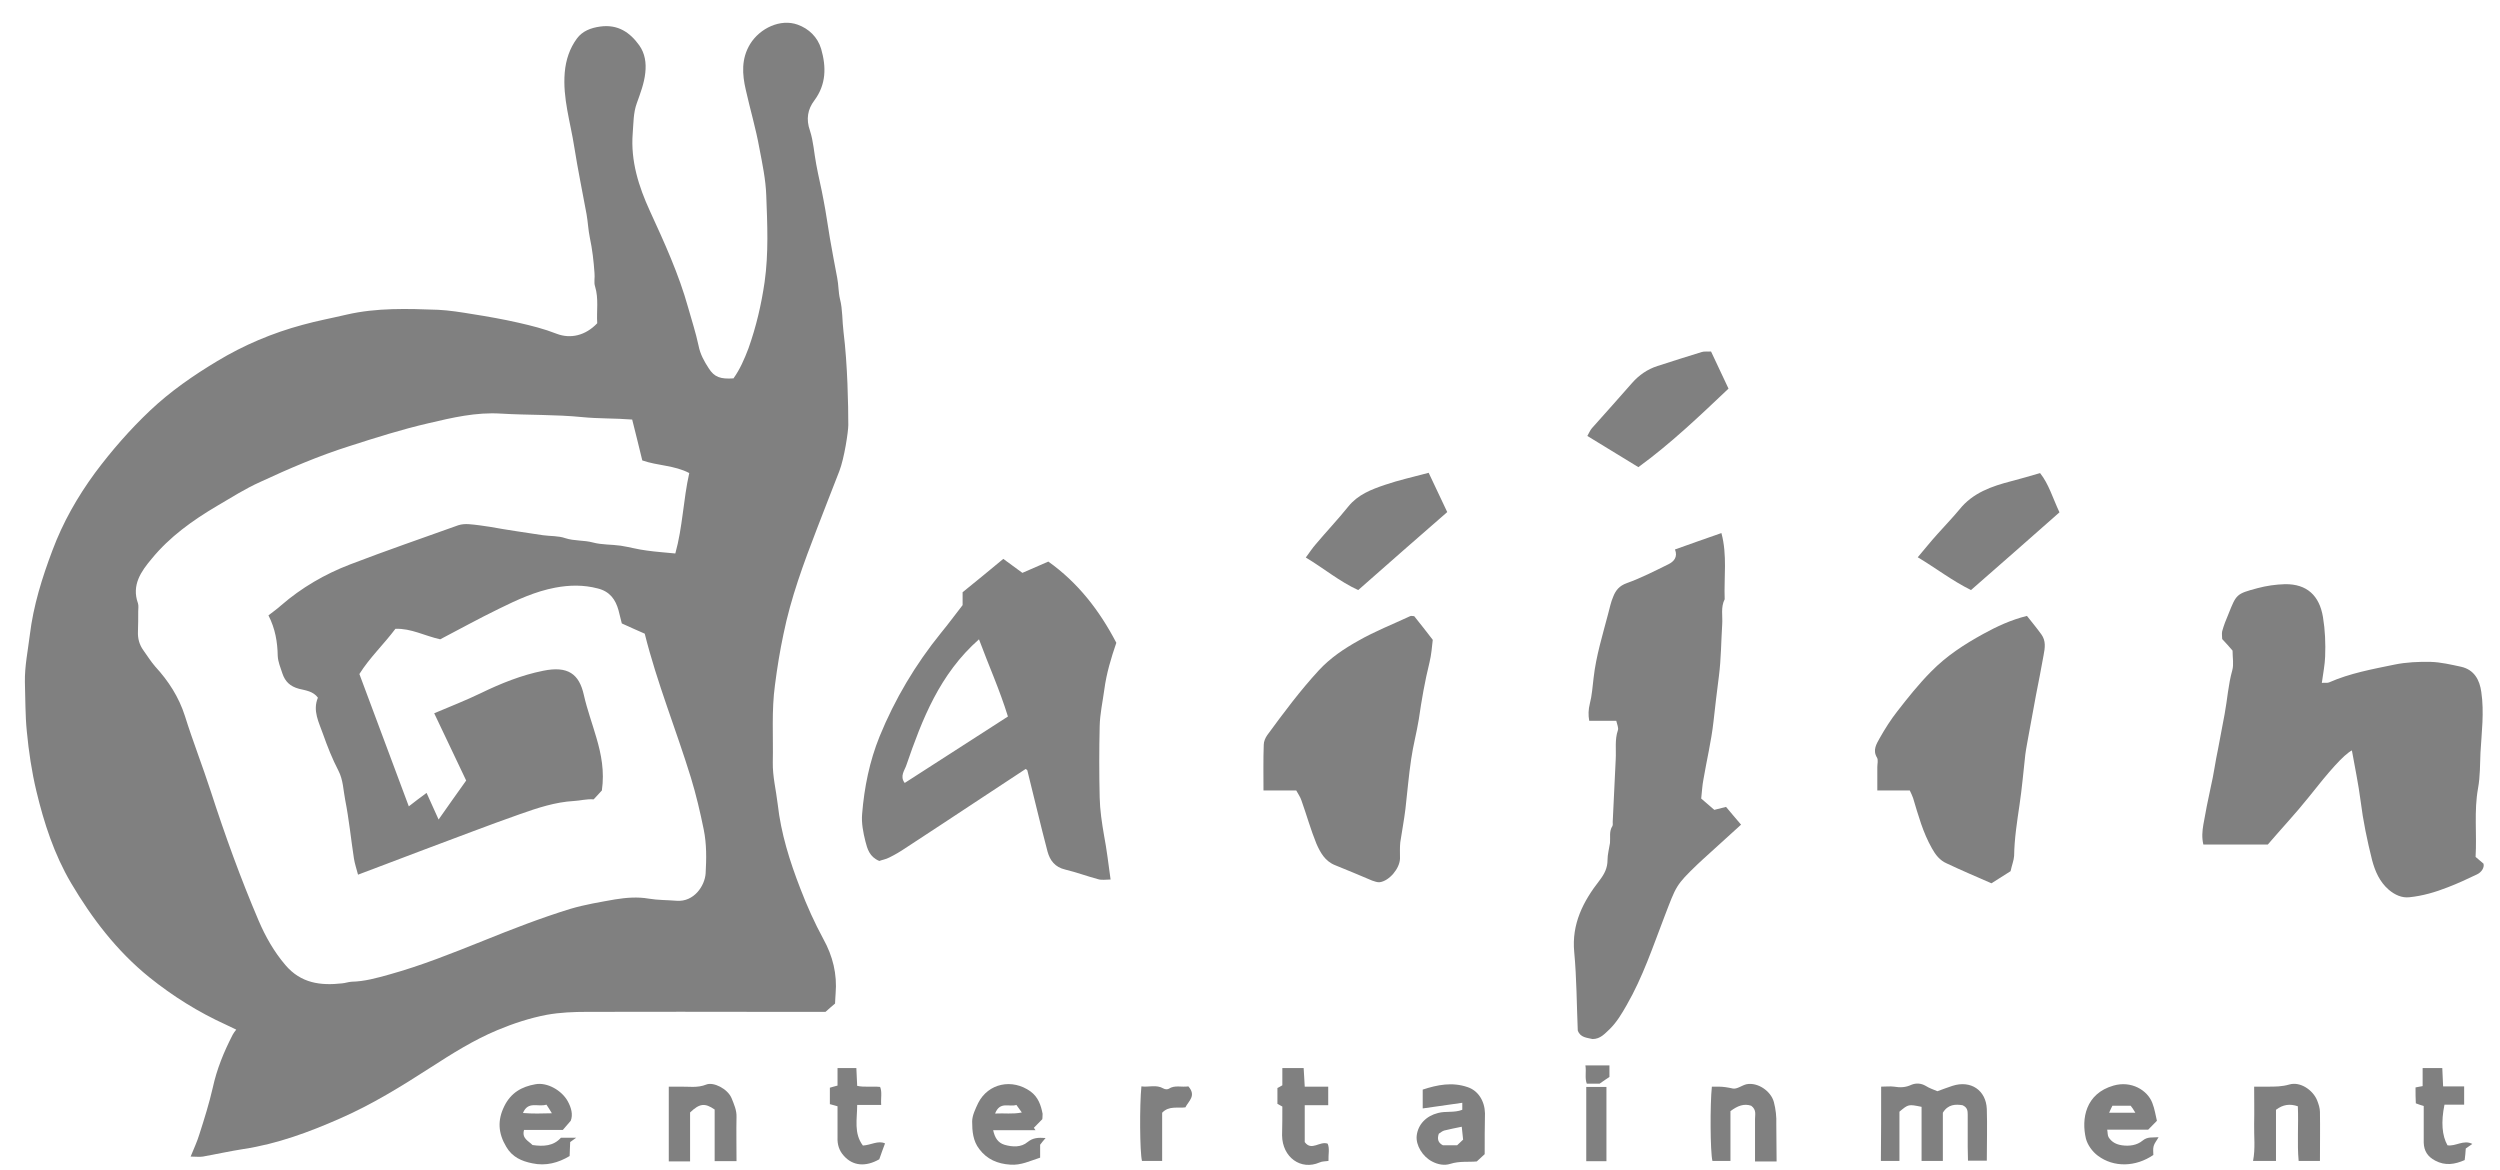 <svg id="logo-gaijin" viewBox="0 0 94 44" xmlns="http://www.w3.org/2000/svg">
<path fill="#808080" d="M22.456 12.154C22.425 11.699 22.517 11.233 22.374 10.768C22.322 10.616 22.374 10.434 22.353 10.262C22.322 9.817 22.271 9.372 22.178 8.937C22.117 8.644 22.107 8.351 22.055 8.057C21.901 7.218 21.727 6.378 21.593 5.529C21.45 4.598 21.152 3.688 21.234 2.727C21.275 2.252 21.419 1.817 21.696 1.443C21.901 1.17 22.209 1.048 22.569 0.998C23.236 0.907 23.688 1.22 24.037 1.706C24.252 2.009 24.304 2.363 24.263 2.737C24.222 3.132 24.078 3.506 23.944 3.88C23.811 4.244 23.821 4.629 23.79 5.013C23.708 6.055 24.016 7.016 24.437 7.936C24.981 9.119 25.526 10.313 25.875 11.567C26.008 12.043 26.162 12.508 26.265 12.993C26.326 13.317 26.48 13.59 26.645 13.843C26.86 14.187 27.096 14.258 27.579 14.227C27.825 13.883 27.99 13.499 28.144 13.094C28.431 12.285 28.626 11.456 28.749 10.606C28.903 9.514 28.852 8.432 28.811 7.339C28.79 6.753 28.667 6.166 28.554 5.579C28.421 4.831 28.205 4.113 28.041 3.375C27.907 2.798 27.866 2.211 28.205 1.655C28.575 1.058 29.345 0.694 29.992 0.927C30.413 1.079 30.741 1.392 30.875 1.837C31.07 2.515 31.07 3.172 30.618 3.779C30.372 4.103 30.3 4.477 30.454 4.912C30.587 5.317 30.608 5.751 30.69 6.176C30.772 6.631 30.885 7.076 30.967 7.532C31.059 7.997 31.121 8.472 31.203 8.948C31.296 9.453 31.378 9.949 31.48 10.454C31.532 10.717 31.521 10.98 31.583 11.243C31.686 11.638 31.665 12.073 31.716 12.477C31.87 13.711 31.896 15.252 31.896 15.984C31.896 16.228 31.747 17.221 31.562 17.706C31.285 18.424 30.998 19.143 30.721 19.871C30.218 21.176 29.735 22.48 29.458 23.846C29.324 24.473 29.222 25.11 29.14 25.747C29.006 26.718 29.078 27.689 29.057 28.66C29.047 29.196 29.181 29.712 29.242 30.238C29.365 31.34 29.694 32.382 30.094 33.414C30.341 34.061 30.628 34.698 30.957 35.305C31.316 35.953 31.48 36.63 31.419 37.358C31.409 37.459 31.409 37.561 31.398 37.733C31.316 37.803 31.183 37.915 31.039 38.046C30.402 38.046 29.756 38.046 29.109 38.046C26.768 38.046 24.427 38.036 22.076 38.046C21.573 38.046 21.059 38.066 20.556 38.157C19.92 38.279 19.304 38.481 18.698 38.734C17.805 39.108 17.004 39.614 16.203 40.13C15.105 40.838 13.996 41.525 12.794 42.051C11.624 42.567 10.423 43.012 9.15 43.204C8.636 43.285 8.133 43.397 7.63 43.487C7.497 43.508 7.363 43.487 7.168 43.487C7.291 43.184 7.415 42.921 7.497 42.648C7.682 42.072 7.866 41.485 8 40.898C8.154 40.19 8.421 39.543 8.749 38.906C8.78 38.845 8.821 38.794 8.883 38.714C8.739 38.643 8.616 38.582 8.503 38.532C7.456 38.056 6.501 37.459 5.608 36.741C4.386 35.75 3.462 34.536 2.671 33.201C2.035 32.119 1.655 30.946 1.367 29.742C1.193 29.014 1.08 28.256 1.008 27.497C0.946 26.88 0.957 26.263 0.936 25.646C0.926 25.049 1.049 24.463 1.121 23.876C1.254 22.774 1.583 21.722 1.973 20.69C2.363 19.648 2.907 18.688 3.575 17.777C4.201 16.938 4.889 16.149 5.649 15.431C6.408 14.713 7.271 14.116 8.164 13.58C9.17 12.973 10.248 12.518 11.378 12.214C11.922 12.063 12.476 11.961 13.031 11.83C14.17 11.567 15.32 11.607 16.47 11.648C16.891 11.668 17.332 11.739 17.764 11.81C18.339 11.901 18.914 12.002 19.489 12.133C19.981 12.245 20.464 12.366 20.926 12.548C21.45 12.751 22.014 12.619 22.456 12.154ZM10.094 23.138C10.279 22.996 10.433 22.885 10.567 22.764C11.337 22.096 12.209 21.59 13.154 21.226C14.499 20.71 15.875 20.235 17.23 19.75C17.353 19.709 17.497 19.699 17.63 19.709C17.897 19.729 18.164 19.77 18.431 19.81C19.088 19.931 19.756 20.023 20.413 20.124C20.7 20.164 20.998 20.144 21.255 20.235C21.593 20.346 21.953 20.306 22.291 20.397C22.63 20.488 22.99 20.468 23.339 20.518C23.667 20.569 23.985 20.66 24.314 20.7C24.663 20.751 25.012 20.771 25.392 20.811C25.669 19.82 25.69 18.789 25.916 17.787C25.361 17.494 24.725 17.514 24.15 17.312C24.027 16.786 23.893 16.28 23.77 15.775C23.123 15.724 22.507 15.744 21.901 15.684C20.885 15.582 19.858 15.613 18.842 15.552C17.897 15.491 17.004 15.704 16.101 15.916C15.094 16.149 14.109 16.462 13.133 16.776C11.983 17.14 10.875 17.615 9.786 18.121C9.222 18.374 8.698 18.708 8.164 19.021C7.24 19.567 6.378 20.184 5.7 21.014C5.31 21.479 4.94 21.995 5.187 22.683C5.217 22.774 5.197 22.885 5.197 22.986C5.197 23.239 5.197 23.492 5.187 23.745C5.176 24.008 5.238 24.24 5.392 24.453C5.536 24.655 5.669 24.867 5.833 25.059C6.337 25.606 6.727 26.212 6.953 26.921C7.25 27.871 7.62 28.812 7.928 29.763C8.462 31.411 9.047 33.029 9.725 34.617C9.981 35.214 10.3 35.781 10.731 36.286C11.316 36.974 12.055 37.065 12.866 36.974C12.979 36.964 13.092 36.923 13.215 36.913C13.708 36.903 14.17 36.772 14.643 36.64C15.844 36.306 17.004 35.841 18.164 35.376C19.242 34.941 20.331 34.516 21.45 34.172C21.994 34.011 22.558 33.919 23.123 33.818C23.554 33.748 23.975 33.717 24.386 33.788C24.745 33.849 25.094 33.839 25.443 33.869C26.09 33.919 26.501 33.313 26.532 32.837C26.562 32.291 26.573 31.745 26.46 31.189C26.326 30.531 26.172 29.874 25.977 29.237C25.423 27.436 24.704 25.676 24.242 23.826C23.965 23.704 23.688 23.583 23.38 23.441C23.339 23.29 23.298 23.117 23.256 22.946C23.144 22.541 22.928 22.238 22.476 22.126C21.942 21.985 21.409 21.995 20.875 22.096C20.125 22.238 19.448 22.551 18.77 22.885C18 23.259 17.25 23.674 16.552 24.038C15.957 23.906 15.464 23.623 14.868 23.643C14.427 24.23 13.893 24.736 13.513 25.343C14.139 27.022 14.755 28.67 15.371 30.319C15.608 30.137 15.813 29.975 16.039 29.813C16.193 30.147 16.326 30.44 16.491 30.814C16.87 30.278 17.199 29.803 17.528 29.348C17.117 28.488 16.727 27.659 16.326 26.819C16.922 26.567 17.517 26.334 18.082 26.061C18.831 25.697 19.612 25.383 20.423 25.221C21.357 25.029 21.778 25.343 21.953 26.132C22.076 26.678 22.271 27.204 22.425 27.74C22.61 28.367 22.733 29.004 22.63 29.722C22.548 29.813 22.435 29.934 22.322 30.056C22.045 30.036 21.819 30.106 21.583 30.117C20.875 30.157 20.207 30.38 19.55 30.612C18.339 31.037 17.148 31.502 15.947 31.947C15.125 32.261 14.293 32.574 13.462 32.888C13.4 32.655 13.339 32.473 13.308 32.281C13.195 31.543 13.123 30.804 12.979 30.076C12.907 29.712 12.907 29.328 12.723 28.974C12.497 28.539 12.312 28.073 12.148 27.608C11.994 27.163 11.747 26.728 11.953 26.233C11.778 25.99 11.491 25.96 11.244 25.899C10.905 25.808 10.721 25.626 10.618 25.322C10.546 25.1 10.454 24.887 10.443 24.665C10.433 24.139 10.351 23.643 10.094 23.138Z" />
<path fill="#808080" d="M87.301 25.676C87.445 25.666 87.517 25.687 87.579 25.656C88.359 25.312 89.201 25.161 90.032 24.989C90.474 24.898 90.946 24.877 91.398 24.887C91.778 24.898 92.158 24.989 92.537 25.07C93.03 25.181 93.236 25.565 93.297 26.02C93.41 26.779 93.308 27.548 93.266 28.296C93.246 28.741 93.256 29.196 93.174 29.641C93.02 30.491 93.133 31.34 93.082 32.22C93.184 32.311 93.287 32.392 93.379 32.473C93.421 32.615 93.308 32.797 93.133 32.878C92.774 33.05 92.404 33.222 92.034 33.363C91.572 33.545 91.09 33.687 90.587 33.737C90.31 33.768 90.043 33.646 89.817 33.454C89.468 33.151 89.303 32.756 89.191 32.342C89.006 31.603 88.852 30.865 88.759 30.117C88.677 29.479 88.544 28.852 88.431 28.215C88.112 28.387 87.589 28.984 86.798 29.985C86.305 30.602 85.761 31.179 85.269 31.755C84.437 31.755 83.657 31.755 82.846 31.755C82.784 31.492 82.805 31.249 82.846 31.007C82.928 30.541 83.02 30.066 83.123 29.601C83.236 29.125 83.297 28.63 83.4 28.154C83.482 27.72 83.564 27.285 83.646 26.85C83.749 26.303 83.78 25.747 83.934 25.201C83.995 24.979 83.944 24.736 83.944 24.463C83.831 24.331 83.698 24.18 83.554 24.028C83.554 23.937 83.533 23.826 83.554 23.735C83.615 23.512 83.698 23.3 83.79 23.087C84.088 22.339 84.088 22.329 84.878 22.116C85.217 22.025 85.566 21.975 85.915 21.965C86.747 21.954 87.209 22.399 87.343 23.198C87.425 23.694 87.445 24.19 87.425 24.695C87.414 24.989 87.353 25.302 87.301 25.676Z" />
<path fill="#808080" d="M60.772 27.103C60.392 27.103 60.084 27.103 59.755 27.103C59.714 26.88 59.724 26.678 59.776 26.465C59.858 26.152 59.879 25.818 59.92 25.484C60.012 24.665 60.258 23.876 60.464 23.087C60.525 22.865 60.566 22.642 60.659 22.43C60.751 22.197 60.885 22.025 61.172 21.924C61.706 21.732 62.219 21.469 62.733 21.216C62.938 21.115 63.092 20.943 62.979 20.66C63.575 20.448 64.139 20.245 64.725 20.043C64.95 20.872 64.817 21.712 64.848 22.531C64.694 22.834 64.776 23.158 64.755 23.472C64.714 24.119 64.714 24.776 64.632 25.414C64.56 25.99 64.488 26.556 64.427 27.133C64.345 27.871 64.17 28.59 64.047 29.318C64.006 29.53 63.996 29.742 63.965 30.026C64.078 30.127 64.252 30.268 64.458 30.451C64.57 30.42 64.725 30.38 64.899 30.339C65.074 30.552 65.258 30.764 65.464 31.007C64.981 31.442 64.499 31.887 64.016 32.322C63.955 32.382 63.893 32.433 63.831 32.494C63 33.293 63.031 33.303 62.579 34.476C62.148 35.599 61.768 36.742 61.162 37.793C60.977 38.117 60.792 38.431 60.525 38.694C60.34 38.865 60.176 39.068 59.879 39.068C59.673 39.017 59.416 39.017 59.324 38.744C59.283 37.773 59.283 36.782 59.191 35.801C59.088 34.739 59.529 33.889 60.145 33.1C60.33 32.858 60.443 32.635 60.443 32.332C60.443 32.119 60.505 31.907 60.536 31.695C60.556 31.482 60.495 31.26 60.628 31.057C60.648 31.017 60.638 30.956 60.638 30.906C60.679 30.117 60.71 29.338 60.751 28.549C60.772 28.185 60.71 27.811 60.833 27.457C60.864 27.366 60.803 27.244 60.772 27.103Z" />
<path fill="#808080" d="M37.724 21.014C37.99 21.206 38.216 21.378 38.442 21.54C38.761 21.398 39.069 21.267 39.417 21.115C40.526 21.904 41.337 22.945 41.974 24.169C41.779 24.736 41.604 25.312 41.522 25.929C41.461 26.384 41.358 26.84 41.348 27.305C41.327 28.195 41.327 29.095 41.348 29.985C41.358 30.46 41.43 30.936 41.512 31.411C41.615 31.947 41.676 32.483 41.758 33.07C41.584 33.07 41.43 33.1 41.296 33.06C40.876 32.948 40.475 32.797 40.054 32.696C39.664 32.605 39.479 32.352 39.387 32.018C39.12 31.006 38.884 29.985 38.627 28.963C38.627 28.953 38.606 28.943 38.565 28.913C38.001 29.287 37.436 29.661 36.861 30.035C35.927 30.652 34.992 31.27 34.048 31.886C33.853 32.018 33.648 32.139 33.442 32.24C33.309 32.311 33.165 32.331 33.062 32.372C32.693 32.22 32.611 31.917 32.539 31.634C32.456 31.3 32.385 30.946 32.416 30.602C32.498 29.601 32.693 28.63 33.073 27.689C33.648 26.283 34.417 24.989 35.383 23.795C35.66 23.461 35.916 23.107 36.194 22.753C36.194 22.612 36.194 22.46 36.194 22.268C36.697 21.863 37.2 21.449 37.724 21.014ZM36.81 24.038C35.331 25.343 34.674 27.042 34.079 28.771C34.017 28.963 33.822 29.186 34.017 29.439C35.3 28.609 36.594 27.78 37.898 26.941C37.59 25.939 37.169 25.009 36.81 24.038Z" />
<path fill="#808080" d="M75.597 32.757C75.371 32.898 75.145 33.04 74.878 33.212C74.324 32.969 73.749 32.726 73.195 32.463C72.938 32.352 72.774 32.14 72.64 31.897C72.301 31.3 72.127 30.653 71.932 30.006C71.901 29.915 71.86 29.834 71.808 29.722C71.408 29.722 71.018 29.722 70.587 29.722C70.587 29.409 70.587 29.126 70.587 28.842C70.587 28.721 70.628 28.579 70.576 28.488C70.402 28.205 70.556 27.973 70.679 27.75C70.874 27.406 71.09 27.062 71.336 26.749C71.737 26.233 72.147 25.717 72.609 25.252C73.184 24.665 73.852 24.23 74.57 23.836C75.084 23.553 75.607 23.31 76.213 23.158C76.388 23.381 76.583 23.613 76.757 23.856C76.932 24.099 76.891 24.362 76.839 24.635C76.747 25.141 76.654 25.636 76.552 26.142C76.459 26.648 76.367 27.143 76.275 27.649C76.234 27.892 76.182 28.134 76.151 28.377C76.08 29.004 76.028 29.631 75.936 30.248C75.843 30.886 75.741 31.523 75.731 32.18C75.72 32.352 75.648 32.524 75.597 32.757Z" />
<path fill="#808080" d="M48.739 29.722C48.297 29.722 47.927 29.722 47.507 29.722C47.507 29.136 47.496 28.569 47.517 28.003C47.517 27.881 47.578 27.74 47.65 27.639C48.266 26.799 48.882 25.97 49.591 25.201C50.022 24.736 50.535 24.392 51.079 24.089C51.695 23.735 52.373 23.472 53.02 23.168C53.061 23.148 53.123 23.168 53.174 23.168C53.4 23.451 53.626 23.735 53.872 24.058C53.841 24.321 53.821 24.614 53.749 24.908C53.574 25.616 53.451 26.324 53.348 27.042C53.266 27.548 53.133 28.033 53.061 28.539C52.968 29.156 52.917 29.783 52.845 30.41C52.794 30.835 52.712 31.259 52.65 31.674C52.63 31.877 52.64 32.079 52.64 32.281C52.63 32.655 52.239 33.121 51.88 33.171C51.788 33.181 51.685 33.141 51.593 33.11C51.131 32.918 50.669 32.716 50.207 32.534C49.816 32.382 49.642 32.048 49.498 31.725C49.283 31.199 49.129 30.643 48.934 30.096C48.892 29.965 48.81 29.854 48.739 29.722Z" />
<path fill="#808080" d="M51.069 22.187C50.361 21.863 49.775 21.368 49.098 20.963C49.241 20.771 49.344 20.609 49.477 20.458C49.878 19.982 50.309 19.527 50.699 19.042C51.059 18.597 51.562 18.404 52.065 18.233C52.599 18.05 53.153 17.929 53.718 17.777C53.944 18.263 54.169 18.738 54.416 19.254C53.307 20.215 52.219 21.176 51.069 22.187Z" />
<path fill="#808080" d="M61.603 17.565C60.977 17.181 60.351 16.796 59.684 16.392C59.745 16.291 59.786 16.179 59.858 16.098C60.361 15.532 60.864 14.976 61.367 14.399C61.624 14.106 61.942 13.883 62.322 13.762C62.877 13.58 63.431 13.408 63.986 13.236C64.078 13.206 64.191 13.226 64.335 13.216C64.55 13.671 64.766 14.126 64.992 14.612C63.903 15.643 62.836 16.665 61.603 17.565Z" />
<path fill="#808080" d="M77.436 19.264C76.317 20.256 75.218 21.216 74.109 22.187C73.38 21.823 72.785 21.358 72.107 20.953C72.364 20.65 72.59 20.367 72.836 20.094C73.114 19.78 73.411 19.477 73.678 19.153C74.181 18.526 74.89 18.283 75.629 18.091C75.978 18 76.327 17.899 76.707 17.788C77.036 18.202 77.179 18.718 77.436 19.264Z" />
<path fill="#808080" d="M70.731 40.858C70.906 40.858 71.07 40.838 71.213 40.858C71.45 40.899 71.655 40.889 71.871 40.787C72.045 40.717 72.23 40.727 72.404 40.828C72.548 40.919 72.702 40.969 72.846 41.03C73.041 40.959 73.226 40.889 73.411 40.828C74.099 40.605 74.674 40.99 74.704 41.698C74.725 42.335 74.704 42.972 74.704 43.64C74.468 43.64 74.263 43.64 73.996 43.64C73.996 43.478 73.986 43.296 73.986 43.124C73.986 42.719 73.986 42.315 73.986 41.91C73.986 41.768 73.975 41.637 73.79 41.556C73.534 41.516 73.246 41.516 73.051 41.839C73.051 42.416 73.051 43.023 73.051 43.65C72.784 43.65 72.538 43.65 72.251 43.65C72.251 42.972 72.251 42.284 72.251 41.617C71.758 41.516 71.758 41.516 71.419 41.799C71.419 42.395 71.419 43.013 71.419 43.65C71.183 43.65 70.967 43.65 70.721 43.65C70.731 42.739 70.731 41.829 70.731 40.858Z" />
<path fill="#808080" d="M55.824 43.397C55.722 43.488 55.639 43.569 55.527 43.67C55.229 43.7 54.88 43.649 54.531 43.761C54.315 43.831 54.069 43.791 53.843 43.67C53.494 43.488 53.227 43.063 53.268 42.699C53.319 42.274 53.627 41.96 54.069 41.849C54.366 41.768 54.674 41.849 54.982 41.728C54.982 41.657 54.982 41.576 54.982 41.465C54.49 41.535 53.997 41.606 53.494 41.677C53.494 41.424 53.494 41.212 53.494 40.969C54.048 40.787 54.603 40.676 55.188 40.878C55.578 41.01 55.824 41.394 55.835 41.859C55.824 42.365 55.824 42.871 55.824 43.397ZM54.254 43.063C54.407 43.063 54.572 43.063 54.787 43.063C54.849 43.002 54.941 42.921 55.013 42.85C54.993 42.668 54.982 42.527 54.962 42.365C54.715 42.416 54.51 42.456 54.305 42.507C54.233 42.527 54.161 42.587 54.099 42.628C54.038 42.81 54.058 42.962 54.254 43.063Z" />
<path fill="#808080" d="M21.459 42.142C21.377 42.233 21.295 42.334 21.162 42.486C20.741 42.486 20.227 42.486 19.704 42.486C19.611 42.81 19.878 42.901 20.022 43.053C20.433 43.113 20.813 43.093 21.09 42.779C21.264 42.779 21.418 42.779 21.665 42.779C21.552 42.86 21.511 42.891 21.439 42.941C21.429 43.093 21.429 43.255 21.418 43.467C20.997 43.72 20.525 43.852 20.012 43.74C19.611 43.659 19.262 43.508 19.037 43.123C18.729 42.608 18.698 42.122 18.965 41.586C19.211 41.09 19.611 40.858 20.135 40.767C20.576 40.686 21.121 40.999 21.346 41.404C21.48 41.647 21.552 41.91 21.459 42.142ZM20.546 41.535C20.227 41.636 19.858 41.384 19.663 41.849C20.032 41.879 20.361 41.869 20.751 41.859C20.669 41.717 20.618 41.647 20.546 41.535Z" />
<path fill="#808080" d="M81.1 42.142C80.946 42.294 80.874 42.375 80.771 42.476C80.289 42.476 79.786 42.476 79.231 42.476C79.252 42.587 79.242 42.689 79.283 42.759C79.396 42.941 79.57 43.032 79.786 43.063C80.063 43.103 80.35 43.063 80.556 42.891C80.751 42.729 80.925 42.78 81.162 42.759C81.09 42.891 81.007 42.982 80.977 43.093C80.946 43.205 80.966 43.326 80.966 43.427C80.299 43.882 79.478 43.902 78.882 43.457C78.677 43.306 78.492 43.053 78.43 42.81C78.256 42.072 78.41 41.121 79.468 40.818C80.135 40.625 80.741 40.989 80.925 41.465C81.018 41.697 81.049 41.94 81.1 42.142ZM80.114 41.576C79.878 41.576 79.663 41.576 79.426 41.576C79.385 41.667 79.344 41.738 79.303 41.839C79.652 41.839 79.94 41.839 80.289 41.839C80.217 41.718 80.166 41.637 80.114 41.576Z" />
<path fill="#808080" d="M39.191 42.081C39.027 42.243 38.955 42.324 38.873 42.405C38.894 42.435 38.914 42.466 38.935 42.496C38.411 42.496 37.887 42.496 37.343 42.496C37.405 42.779 37.518 42.962 37.764 43.042C38.072 43.133 38.401 43.144 38.637 42.941C38.842 42.779 39.027 42.769 39.315 42.789C39.232 42.88 39.181 42.951 39.109 43.042C39.109 43.184 39.109 43.346 39.109 43.528C38.729 43.649 38.391 43.821 37.99 43.791C37.508 43.761 37.107 43.589 36.82 43.204C36.584 42.901 36.553 42.526 36.553 42.172C36.553 41.94 36.676 41.697 36.779 41.475C37.158 40.726 38.062 40.544 38.75 41.04C39.037 41.252 39.14 41.556 39.202 41.879C39.202 41.98 39.191 42.081 39.191 42.081ZM38.216 41.545C37.949 41.636 37.6 41.394 37.415 41.869C37.764 41.849 38.072 41.9 38.421 41.829C38.329 41.707 38.278 41.626 38.216 41.545Z" />
<path fill="#808080" d="M27.693 43.659C27.405 43.659 27.159 43.659 26.871 43.659C26.871 42.992 26.871 42.344 26.871 41.718C26.502 41.465 26.307 41.485 25.947 41.829C25.947 42.415 25.947 43.032 25.947 43.669C25.67 43.669 25.424 43.669 25.146 43.669C25.146 42.739 25.146 41.819 25.146 40.858C25.28 40.858 25.413 40.858 25.547 40.858C25.886 40.848 26.214 40.918 26.563 40.777C26.82 40.676 27.354 40.928 27.508 41.293C27.6 41.525 27.703 41.748 27.693 42.001C27.682 42.537 27.693 43.073 27.693 43.659Z" />
<path fill="#808080" d="M84.756 40.858C84.961 40.858 85.115 40.858 85.269 40.858C85.546 40.858 85.803 40.858 86.08 40.777C86.491 40.656 86.974 40.99 87.128 41.384C87.179 41.516 87.23 41.667 87.23 41.809C87.24 42.416 87.23 43.023 87.23 43.65C86.963 43.65 86.717 43.65 86.429 43.65C86.368 42.992 86.429 42.304 86.399 41.596C86.101 41.495 85.844 41.526 85.577 41.728C85.577 42.355 85.577 42.992 85.577 43.65C85.279 43.65 84.992 43.65 84.715 43.65C84.807 43.184 84.746 42.719 84.756 42.264C84.766 41.809 84.756 41.364 84.756 40.858Z" />
<path fill="#808080" d="M66.8 43.67C66.522 43.67 66.286 43.67 65.989 43.67C65.989 43.134 65.989 42.608 65.989 42.072C65.989 41.91 66.05 41.728 65.845 41.576C65.578 41.485 65.332 41.576 65.065 41.779C65.065 42.385 65.065 43.002 65.065 43.65C64.828 43.65 64.613 43.65 64.387 43.65C64.305 43.316 64.295 41.526 64.366 40.858C64.449 40.858 64.531 40.858 64.613 40.858C64.798 40.858 64.972 40.888 65.157 40.929C65.311 40.959 65.496 40.807 65.67 40.767C66.091 40.686 66.584 41.02 66.697 41.435C66.769 41.708 66.8 41.991 66.789 42.274C66.789 42.719 66.8 43.174 66.8 43.67Z" />
<path fill="#808080" d="M48.216 41.606C48.154 41.576 48.093 41.536 48.031 41.505C48.031 41.313 48.031 41.121 48.031 40.909C48.072 40.888 48.134 40.858 48.216 40.807C48.216 40.615 48.216 40.393 48.216 40.16C48.493 40.16 48.74 40.16 49.017 40.16C49.027 40.373 49.048 40.605 49.058 40.858C49.356 40.858 49.643 40.858 49.941 40.858C49.941 41.101 49.941 41.313 49.941 41.556C49.643 41.556 49.356 41.556 49.058 41.556C49.058 42.031 49.058 42.486 49.058 42.942C49.315 43.296 49.623 42.891 49.92 43.002C50.002 43.184 49.941 43.407 49.951 43.65C49.838 43.67 49.715 43.66 49.612 43.71C48.914 44.014 48.216 43.518 48.206 42.689C48.216 42.315 48.216 41.971 48.216 41.606Z" />
<path fill="#808080" d="M33.133 41.546C32.815 41.546 32.548 41.546 32.23 41.546C32.23 42.082 32.096 42.608 32.445 43.073C32.753 43.053 33.02 42.871 33.277 42.992C33.205 43.184 33.133 43.377 33.061 43.589C32.548 43.882 32.066 43.842 31.727 43.457C31.552 43.265 31.48 43.033 31.491 42.77C31.491 42.385 31.491 42.001 31.491 41.596C31.398 41.566 31.306 41.546 31.203 41.516C31.203 41.313 31.203 41.121 31.203 40.898C31.275 40.878 31.367 40.848 31.491 40.818C31.491 40.605 31.491 40.393 31.491 40.16C31.737 40.16 31.953 40.16 32.199 40.16C32.209 40.362 32.22 40.575 32.23 40.828C32.497 40.888 32.784 40.838 33.092 40.868C33.174 41.06 33.113 41.283 33.133 41.546Z" />
<path fill="#808080" d="M90.824 40.888C90.906 40.868 90.989 40.858 91.091 40.838C91.091 40.625 91.091 40.403 91.091 40.16C91.307 40.16 91.543 40.16 91.83 40.16C91.841 40.373 91.851 40.595 91.861 40.848C92.128 40.848 92.374 40.848 92.652 40.848C92.652 41.091 92.652 41.293 92.652 41.536C92.405 41.536 92.149 41.536 91.912 41.536C91.779 42.193 91.82 42.699 92.025 43.063C92.334 43.114 92.631 42.84 92.96 43.012C92.878 43.063 92.806 43.124 92.713 43.184C92.703 43.326 92.693 43.468 92.672 43.619C92.303 43.781 91.943 43.842 91.563 43.639C91.276 43.488 91.142 43.275 91.132 42.962C91.132 42.507 91.132 42.051 91.132 41.586C91.03 41.556 90.937 41.526 90.835 41.485C90.824 41.303 90.824 41.101 90.824 40.888Z" />
<path fill="#808080" d="M44.683 40.848C44.991 41.202 44.693 41.394 44.57 41.637C44.283 41.677 43.954 41.566 43.697 41.839C43.697 42.416 43.697 43.023 43.697 43.65C43.441 43.65 43.184 43.65 42.938 43.65C42.856 43.316 42.845 41.566 42.917 40.848C43.194 40.888 43.472 40.767 43.749 40.929C43.8 40.959 43.893 40.969 43.944 40.939C44.17 40.787 44.426 40.888 44.683 40.848Z" />
<path fill="#808080" d="M59.643 40.868C59.91 40.868 60.135 40.868 60.402 40.868C60.402 41.799 60.402 42.709 60.402 43.66C60.166 43.66 59.92 43.66 59.643 43.66C59.643 42.749 59.643 41.829 59.643 40.868Z" />
<path fill="#808080" d="M60.145 40.747C59.991 40.747 59.837 40.747 59.663 40.747C59.581 40.524 59.652 40.302 59.611 40.059C59.93 40.059 60.217 40.059 60.515 40.059C60.515 40.221 60.515 40.362 60.515 40.494C60.402 40.565 60.289 40.646 60.145 40.747Z" />
</svg>
